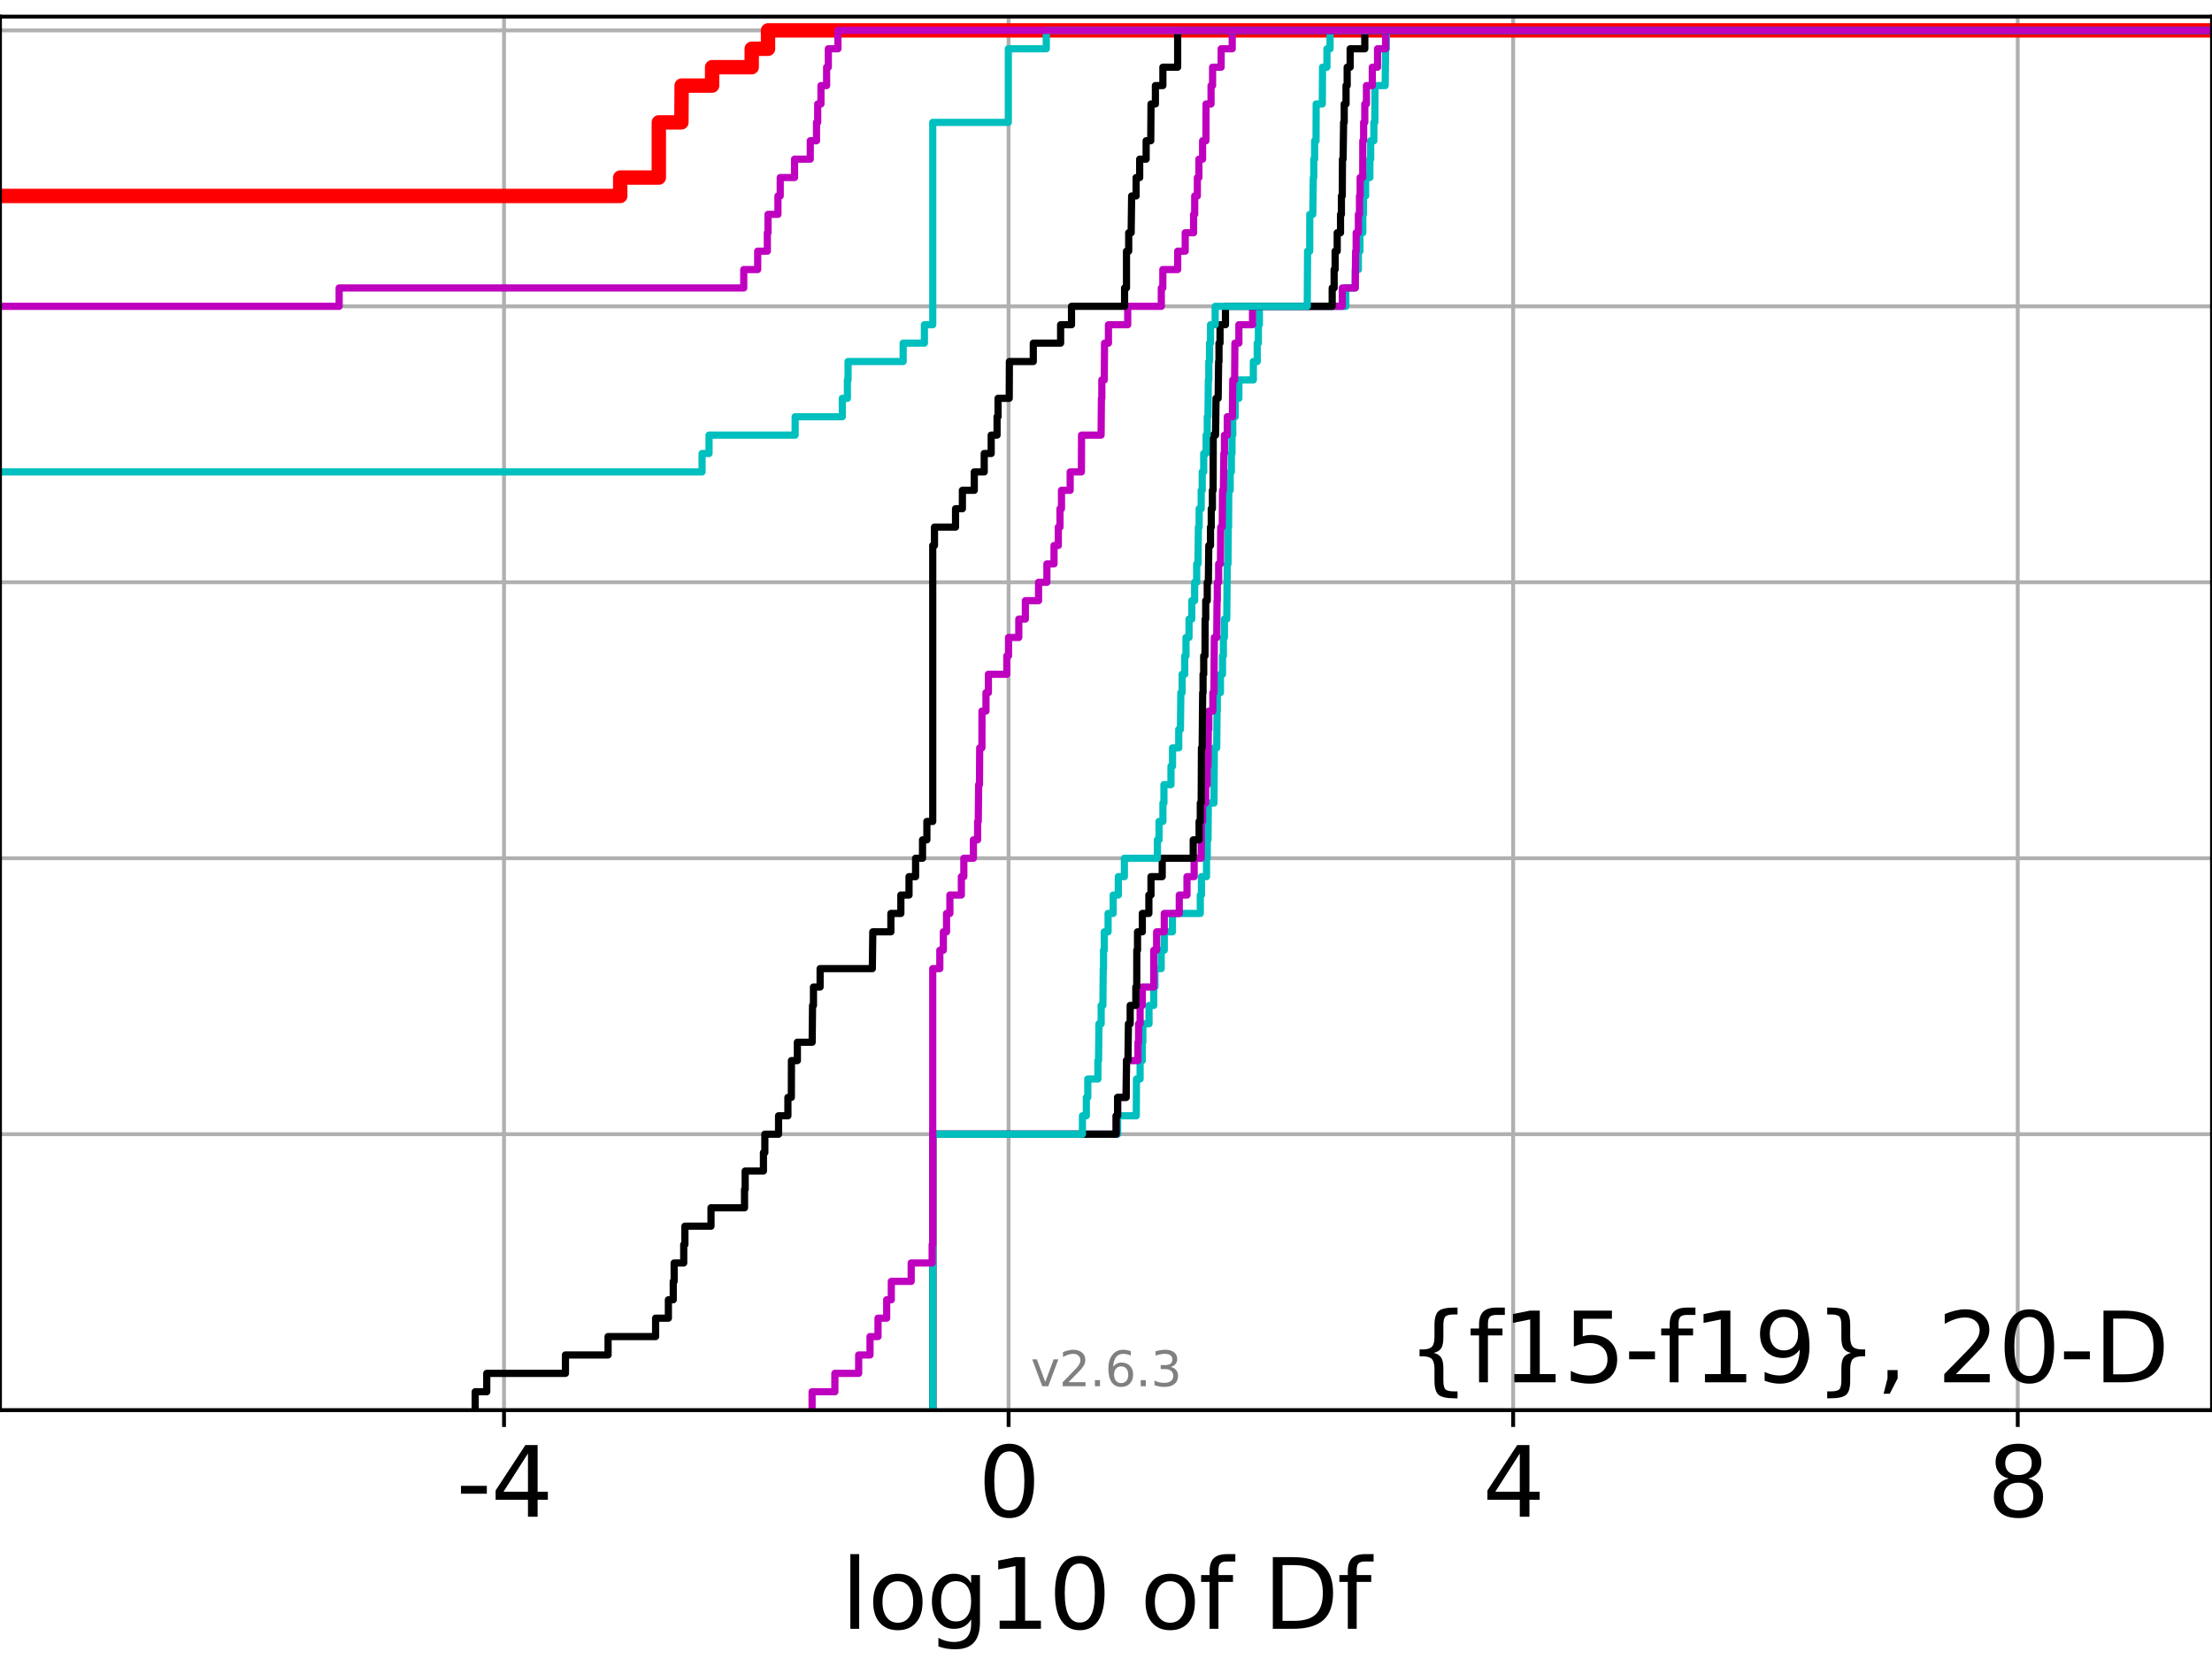 <?xml version="1.0" encoding="utf-8" standalone="no"?>
<!DOCTYPE svg PUBLIC "-//W3C//DTD SVG 1.1//EN"
  "http://www.w3.org/Graphics/SVG/1.1/DTD/svg11.dtd">
<svg xmlns:xlink="http://www.w3.org/1999/xlink" width="460.8pt" height="345.6pt" viewBox="0 0 460.8 345.6" xmlns="http://www.w3.org/2000/svg" version="1.1">
 <defs>
  <style type="text/css">*{stroke-linejoin: round; stroke-linecap: butt}</style>
 </defs>
 <g id="figure_1">
  <g id="patch_1">
   <path d="M 0 345.6 
L 460.8 345.6 
L 460.8 0 
L 0 0 
z
" style="fill: #ffffff"/>
  </g>
  <g id="axes_1">
   <g id="patch_2">
    <path d="M 0 293.76 
L 460.8 293.76 
L 460.8 3.456 
L 0 3.456 
z
" style="fill: #ffffff"/>
   </g>
   <g id="matplotlib.axis_1">
    <g id="xtick_1">
     <g id="line2d_1">
      <path d="M 104.998 293.76 
L 104.998 3.456 
" clip-path="url(#p70ddbf2838)" style="fill: none; stroke: #b0b0b0; stroke-width: 0.8; stroke-linecap: square"/>
     </g>
     <g id="line2d_2">
      <defs>
       <path id="m0ab898b934" d="M 0 0 
L 0 3.5 
" style="stroke: #000000; stroke-width: 0.8"/>
      </defs>
      <g>
       <use xlink:href="#m0ab898b934" x="104.998" y="293.76" style="stroke: #000000; stroke-width: 0.8"/>
      </g>
     </g>
     <g id="text_1">
      <!-- -4 -->
      <g transform="translate(95.028 315.957)scale(0.2 -0.2)">
       <defs>
        <path id="DejaVuSans-2d" d="M 313 2009 
L 1997 2009 
L 1997 1497 
L 313 1497 
L 313 2009 
z
" transform="scale(0.016)"/>
        <path id="DejaVuSans-34" d="M 2419 4116 
L 825 1625 
L 2419 1625 
L 2419 4116 
z
M 2253 4666 
L 3047 4666 
L 3047 1625 
L 3713 1625 
L 3713 1100 
L 3047 1100 
L 3047 0 
L 2419 0 
L 2419 1100 
L 313 1100 
L 313 1709 
L 2253 4666 
z
" transform="scale(0.016)"/>
       </defs>
       <use xlink:href="#DejaVuSans-2d"/>
       <use xlink:href="#DejaVuSans-34" x="36.084"/>
      </g>
     </g>
    </g>
    <g id="xtick_2">
     <g id="line2d_3">
      <path d="M 210.11 293.76 
L 210.11 3.456 
" clip-path="url(#p70ddbf2838)" style="fill: none; stroke: #b0b0b0; stroke-width: 0.8; stroke-linecap: square"/>
     </g>
     <g id="line2d_4">
      <g>
       <use xlink:href="#m0ab898b934" x="210.11" y="293.76" style="stroke: #000000; stroke-width: 0.8"/>
      </g>
     </g>
     <g id="text_2">
      <!-- 0 -->
      <g transform="translate(203.747 315.957)scale(0.2 -0.2)">
       <defs>
        <path id="DejaVuSans-30" d="M 2034 4250 
Q 1547 4250 1301 3770 
Q 1056 3291 1056 2328 
Q 1056 1369 1301 889 
Q 1547 409 2034 409 
Q 2525 409 2770 889 
Q 3016 1369 3016 2328 
Q 3016 3291 2770 3770 
Q 2525 4250 2034 4250 
z
M 2034 4750 
Q 2819 4750 3233 4129 
Q 3647 3509 3647 2328 
Q 3647 1150 3233 529 
Q 2819 -91 2034 -91 
Q 1250 -91 836 529 
Q 422 1150 422 2328 
Q 422 3509 836 4129 
Q 1250 4750 2034 4750 
z
" transform="scale(0.016)"/>
       </defs>
       <use xlink:href="#DejaVuSans-30"/>
      </g>
     </g>
    </g>
    <g id="xtick_3">
     <g id="line2d_5">
      <path d="M 315.221 293.76 
L 315.221 3.456 
" clip-path="url(#p70ddbf2838)" style="fill: none; stroke: #b0b0b0; stroke-width: 0.8; stroke-linecap: square"/>
     </g>
     <g id="line2d_6">
      <g>
       <use xlink:href="#m0ab898b934" x="315.221" y="293.76" style="stroke: #000000; stroke-width: 0.8"/>
      </g>
     </g>
     <g id="text_3">
      <!-- 4 -->
      <g transform="translate(308.859 315.957)scale(0.2 -0.2)">
       <use xlink:href="#DejaVuSans-34"/>
      </g>
     </g>
    </g>
    <g id="xtick_4">
     <g id="line2d_7">
      <path d="M 420.333 293.76 
L 420.333 3.456 
" clip-path="url(#p70ddbf2838)" style="fill: none; stroke: #b0b0b0; stroke-width: 0.8; stroke-linecap: square"/>
     </g>
     <g id="line2d_8">
      <g>
       <use xlink:href="#m0ab898b934" x="420.333" y="293.76" style="stroke: #000000; stroke-width: 0.8"/>
      </g>
     </g>
     <g id="text_4">
      <!-- 8 -->
      <g transform="translate(413.971 315.957)scale(0.2 -0.2)">
       <defs>
        <path id="DejaVuSans-38" d="M 2034 2216 
Q 1584 2216 1326 1975 
Q 1069 1734 1069 1313 
Q 1069 891 1326 650 
Q 1584 409 2034 409 
Q 2484 409 2743 651 
Q 3003 894 3003 1313 
Q 3003 1734 2745 1975 
Q 2488 2216 2034 2216 
z
M 1403 2484 
Q 997 2584 770 2862 
Q 544 3141 544 3541 
Q 544 4100 942 4425 
Q 1341 4750 2034 4750 
Q 2731 4750 3128 4425 
Q 3525 4100 3525 3541 
Q 3525 3141 3298 2862 
Q 3072 2584 2669 2484 
Q 3125 2378 3379 2068 
Q 3634 1759 3634 1313 
Q 3634 634 3220 271 
Q 2806 -91 2034 -91 
Q 1263 -91 848 271 
Q 434 634 434 1313 
Q 434 1759 690 2068 
Q 947 2378 1403 2484 
z
M 1172 3481 
Q 1172 3119 1398 2916 
Q 1625 2713 2034 2713 
Q 2441 2713 2670 2916 
Q 2900 3119 2900 3481 
Q 2900 3844 2670 4047 
Q 2441 4250 2034 4250 
Q 1625 4250 1398 4047 
Q 1172 3844 1172 3481 
z
" transform="scale(0.016)"/>
       </defs>
       <use xlink:href="#DejaVuSans-38"/>
      </g>
     </g>
    </g>
    <g id="text_5">
     <!-- log10 of Df -->
     <g transform="translate(175.214 339.313)scale(0.2 -0.2)">
      <defs>
       <path id="DejaVuSans-6c" d="M 603 4863 
L 1178 4863 
L 1178 0 
L 603 0 
L 603 4863 
z
" transform="scale(0.016)"/>
       <path id="DejaVuSans-6f" d="M 1959 3097 
Q 1497 3097 1228 2736 
Q 959 2375 959 1747 
Q 959 1119 1226 758 
Q 1494 397 1959 397 
Q 2419 397 2687 759 
Q 2956 1122 2956 1747 
Q 2956 2369 2687 2733 
Q 2419 3097 1959 3097 
z
M 1959 3584 
Q 2709 3584 3137 3096 
Q 3566 2609 3566 1747 
Q 3566 888 3137 398 
Q 2709 -91 1959 -91 
Q 1206 -91 779 398 
Q 353 888 353 1747 
Q 353 2609 779 3096 
Q 1206 3584 1959 3584 
z
" transform="scale(0.016)"/>
       <path id="DejaVuSans-67" d="M 2906 1791 
Q 2906 2416 2648 2759 
Q 2391 3103 1925 3103 
Q 1463 3103 1205 2759 
Q 947 2416 947 1791 
Q 947 1169 1205 825 
Q 1463 481 1925 481 
Q 2391 481 2648 825 
Q 2906 1169 2906 1791 
z
M 3481 434 
Q 3481 -459 3084 -895 
Q 2688 -1331 1869 -1331 
Q 1566 -1331 1297 -1286 
Q 1028 -1241 775 -1147 
L 775 -588 
Q 1028 -725 1275 -790 
Q 1522 -856 1778 -856 
Q 2344 -856 2625 -561 
Q 2906 -266 2906 331 
L 2906 616 
Q 2728 306 2450 153 
Q 2172 0 1784 0 
Q 1141 0 747 490 
Q 353 981 353 1791 
Q 353 2603 747 3093 
Q 1141 3584 1784 3584 
Q 2172 3584 2450 3431 
Q 2728 3278 2906 2969 
L 2906 3500 
L 3481 3500 
L 3481 434 
z
" transform="scale(0.016)"/>
       <path id="DejaVuSans-31" d="M 794 531 
L 1825 531 
L 1825 4091 
L 703 3866 
L 703 4441 
L 1819 4666 
L 2450 4666 
L 2450 531 
L 3481 531 
L 3481 0 
L 794 0 
L 794 531 
z
" transform="scale(0.016)"/>
       <path id="DejaVuSans-20" transform="scale(0.016)"/>
       <path id="DejaVuSans-66" d="M 2375 4863 
L 2375 4384 
L 1825 4384 
Q 1516 4384 1395 4259 
Q 1275 4134 1275 3809 
L 1275 3500 
L 2222 3500 
L 2222 3053 
L 1275 3053 
L 1275 0 
L 697 0 
L 697 3053 
L 147 3053 
L 147 3500 
L 697 3500 
L 697 3744 
Q 697 4328 969 4595 
Q 1241 4863 1831 4863 
L 2375 4863 
z
" transform="scale(0.016)"/>
       <path id="DejaVuSans-44" d="M 1259 4147 
L 1259 519 
L 2022 519 
Q 2988 519 3436 956 
Q 3884 1394 3884 2338 
Q 3884 3275 3436 3711 
Q 2988 4147 2022 4147 
L 1259 4147 
z
M 628 4666 
L 1925 4666 
Q 3281 4666 3915 4102 
Q 4550 3538 4550 2338 
Q 4550 1131 3912 565 
Q 3275 0 1925 0 
L 628 0 
L 628 4666 
z
" transform="scale(0.016)"/>
      </defs>
      <use xlink:href="#DejaVuSans-6c"/>
      <use xlink:href="#DejaVuSans-6f" x="27.783"/>
      <use xlink:href="#DejaVuSans-67" x="88.965"/>
      <use xlink:href="#DejaVuSans-31" x="152.441"/>
      <use xlink:href="#DejaVuSans-30" x="216.064"/>
      <use xlink:href="#DejaVuSans-20" x="279.688"/>
      <use xlink:href="#DejaVuSans-6f" x="311.475"/>
      <use xlink:href="#DejaVuSans-66" x="372.656"/>
      <use xlink:href="#DejaVuSans-20" x="407.861"/>
      <use xlink:href="#DejaVuSans-44" x="439.648"/>
      <use xlink:href="#DejaVuSans-66" x="516.65"/>
     </g>
    </g>
   </g>
   <g id="matplotlib.axis_2">
    <g id="ytick_1">
     <g id="line2d_9">
      <path d="M 0 293.76 
L 460.8 293.76 
" clip-path="url(#p70ddbf2838)" style="fill: none; stroke: #b0b0b0; stroke-width: 0.8; stroke-linecap: square"/>
     </g>
     <g id="line2d_10">
      <defs>
       <path id="m3facb04934" d="M 0 0 
L -3.5 0 
" style="stroke: #000000; stroke-width: 0.8"/>
      </defs>
      <g>
       <use xlink:href="#m3facb04934" x="0" y="293.76" style="stroke: #000000; stroke-width: 0.8"/>
      </g>
     </g>
    </g>
    <g id="ytick_2">
     <g id="line2d_11">
      <path d="M 0 236.274 
L 460.8 236.274 
" clip-path="url(#p70ddbf2838)" style="fill: none; stroke: #b0b0b0; stroke-width: 0.8; stroke-linecap: square"/>
     </g>
     <g id="line2d_12">
      <g>
       <use xlink:href="#m3facb04934" x="0" y="236.274" style="stroke: #000000; stroke-width: 0.8"/>
      </g>
     </g>
    </g>
    <g id="ytick_3">
     <g id="line2d_13">
      <path d="M 0 178.788 
L 460.8 178.788 
" clip-path="url(#p70ddbf2838)" style="fill: none; stroke: #b0b0b0; stroke-width: 0.8; stroke-linecap: square"/>
     </g>
     <g id="line2d_14">
      <g>
       <use xlink:href="#m3facb04934" x="0" y="178.788" style="stroke: #000000; stroke-width: 0.8"/>
      </g>
     </g>
    </g>
    <g id="ytick_4">
     <g id="line2d_15">
      <path d="M 0 121.302 
L 460.8 121.302 
" clip-path="url(#p70ddbf2838)" style="fill: none; stroke: #b0b0b0; stroke-width: 0.8; stroke-linecap: square"/>
     </g>
     <g id="line2d_16">
      <g>
       <use xlink:href="#m3facb04934" x="0" y="121.302" style="stroke: #000000; stroke-width: 0.8"/>
      </g>
     </g>
    </g>
    <g id="ytick_5">
     <g id="line2d_17">
      <path d="M 0 63.816 
L 460.8 63.816 
" clip-path="url(#p70ddbf2838)" style="fill: none; stroke: #b0b0b0; stroke-width: 0.8; stroke-linecap: square"/>
     </g>
     <g id="line2d_18">
      <g>
       <use xlink:href="#m3facb04934" x="0" y="63.816" style="stroke: #000000; stroke-width: 0.8"/>
      </g>
     </g>
    </g>
    <g id="ytick_6">
     <g id="line2d_19">
      <path d="M 0 6.33 
L 460.8 6.33 
" clip-path="url(#p70ddbf2838)" style="fill: none; stroke: #b0b0b0; stroke-width: 0.8; stroke-linecap: square"/>
     </g>
     <g id="line2d_20">
      <g>
       <use xlink:href="#m3facb04934" x="0" y="6.33" style="stroke: #000000; stroke-width: 0.8"/>
      </g>
     </g>
    </g>
   </g>
   <g id="line2d_21">
    <path d="M -1 40.822 
L 129.205 40.822 
L 129.205 36.989 
L 137.244 36.989 
L 137.244 25.492 
L 141.947 25.492 
L 141.999 17.827 
L 148.346 17.827 
L 148.346 13.995 
L 156.595 13.995 
L 156.595 10.163 
L 159.993 10.163 
L 159.993 6.33 
L 159.993 6.33 
L 460.8 6.33 
L 460.8 6.33 
" clip-path="url(#p70ddbf2838)" style="fill: none; stroke: #ff0000; stroke-width: 3; stroke-linecap: square"/>
   </g>
   <g id="line2d_22">
    <path d="M 194.306 293.76 
L 194.306 236.274 
L 232.82 236.274 
L 232.82 232.442 
L 236.709 232.442 
L 236.749 224.777 
L 237.504 224.777 
L 237.504 220.944 
L 237.962 220.944 
L 237.962 217.112 
L 238.075 217.112 
L 238.075 213.28 
L 239.36 213.28 
L 239.36 209.447 
L 240.343 209.447 
L 240.343 205.615 
L 240.596 205.615 
L 240.596 201.782 
L 241.897 201.782 
L 241.897 197.95 
L 242.538 197.95 
L 242.538 194.118 
L 244.24 194.118 
L 244.24 190.285 
L 250.045 190.285 
L 250.045 186.453 
L 250.285 186.453 
L 250.285 182.621 
L 251.341 182.621 
L 251.341 178.788 
L 251.493 178.788 
L 251.493 174.956 
L 251.649 174.956 
L 251.719 167.291 
L 252.888 167.291 
L 252.968 155.794 
L 253.464 155.794 
L 253.536 148.129 
L 253.59 148.129 
L 253.59 144.297 
L 254.239 144.297 
L 254.239 140.464 
L 254.673 140.464 
L 254.673 136.632 
L 254.851 136.632 
L 254.851 132.799 
L 255.067 132.799 
L 255.067 128.967 
L 255.554 128.967 
L 255.662 117.47 
L 255.813 117.47 
L 255.864 109.805 
L 255.936 109.805 
L 255.974 102.14 
L 256.268 102.14 
L 256.268 98.308 
L 256.512 98.308 
L 256.512 94.475 
L 256.648 94.475 
L 256.648 90.643 
L 256.804 90.643 
L 256.804 86.811 
L 257.318 86.811 
L 257.318 82.978 
L 258.08 82.978 
L 258.08 79.146 
L 261.093 79.146 
L 261.093 75.313 
L 261.905 75.313 
L 261.905 71.481 
L 262.142 71.481 
L 262.142 67.649 
L 262.354 67.649 
L 262.354 63.816 
L 280.353 63.816 
L 280.353 59.984 
L 282.321 59.984 
L 282.321 56.151 
L 282.976 56.151 
L 282.976 52.319 
L 283.298 52.319 
L 283.298 48.487 
L 283.893 48.487 
L 283.893 44.654 
L 284.025 44.654 
L 284.025 40.822 
L 284.487 40.822 
L 284.487 36.989 
L 285.37 36.989 
L 285.37 33.157 
L 285.539 33.157 
L 285.539 29.325 
L 286.197 29.325 
L 286.197 25.492 
L 286.4 25.492 
L 286.434 17.827 
L 288.56 17.827 
L 288.643 10.163 
L 288.805 10.163 
L 288.805 6.33 
L 288.805 6.33 
L 460.8 6.33 
L 460.8 6.33 
" clip-path="url(#p70ddbf2838)" style="fill: none; stroke: #00bfbf; stroke-width: 1.5; stroke-linecap: square"/>
   </g>
   <g id="line2d_23">
    <path d="M 194.306 293.76 
L 194.306 236.274 
L 232.517 236.274 
L 232.517 232.442 
L 232.82 232.442 
L 232.82 228.609 
L 234.592 228.609 
L 234.668 220.944 
L 237.061 220.944 
L 237.061 217.112 
L 237.193 217.112 
L 237.193 213.28 
L 237.504 213.28 
L 237.504 209.447 
L 237.965 209.447 
L 237.965 205.615 
L 240.343 205.615 
L 240.35 197.95 
L 240.946 197.95 
L 240.946 194.118 
L 242.538 194.118 
L 242.538 190.285 
L 245.665 190.285 
L 245.665 186.453 
L 247.27 186.453 
L 247.27 182.621 
L 248.763 182.621 
L 248.763 178.788 
L 250.232 178.788 
L 250.285 171.123 
L 250.531 171.123 
L 250.531 167.291 
L 251.173 167.291 
L 251.173 163.459 
L 251.493 163.459 
L 251.493 159.626 
L 251.649 159.626 
L 251.719 151.961 
L 251.816 151.961 
L 251.816 148.129 
L 252.659 148.129 
L 252.659 144.297 
L 252.888 144.297 
L 252.968 132.799 
L 253.464 132.799 
L 253.536 125.135 
L 253.59 125.135 
L 253.59 121.302 
L 253.864 121.302 
L 253.864 117.47 
L 254.239 117.47 
L 254.301 109.805 
L 254.605 109.805 
L 254.673 102.14 
L 254.851 102.14 
L 254.955 94.475 
L 255.08 94.475 
L 255.08 90.643 
L 255.662 90.643 
L 255.662 86.811 
L 256.735 86.811 
L 256.804 79.146 
L 257.197 79.146 
L 257.252 71.481 
L 258.08 71.481 
L 258.08 67.649 
L 260.922 67.649 
L 260.922 63.816 
L 279.621 63.816 
L 279.621 59.984 
L 282.321 59.984 
L 282.402 52.319 
L 282.516 52.319 
L 282.516 48.487 
L 282.976 48.487 
L 282.976 44.654 
L 283.202 44.654 
L 283.202 40.822 
L 283.344 40.822 
L 283.344 36.989 
L 283.884 36.989 
L 283.893 29.325 
L 284.071 29.325 
L 284.071 25.492 
L 284.313 25.492 
L 284.313 21.66 
L 284.657 21.66 
L 284.657 17.827 
L 285.869 17.827 
L 285.869 13.995 
L 286.967 13.995 
L 286.967 10.163 
L 288.643 10.163 
L 288.643 6.33 
L 288.643 6.33 
L 460.8 6.33 
L 460.8 6.33 
" clip-path="url(#p70ddbf2838)" style="fill: none; stroke: #bf00bf; stroke-width: 1.5; stroke-linecap: square"/>
   </g>
   <g id="line2d_24">
    <path d="M 194.306 293.76 
L 194.306 236.274 
L 232.517 236.274 
L 232.517 232.442 
L 232.82 232.442 
L 232.82 228.609 
L 234.592 228.609 
L 234.668 220.944 
L 234.973 220.944 
L 235.072 213.28 
L 235.438 213.28 
L 235.438 209.447 
L 236.613 209.447 
L 236.613 205.615 
L 236.804 205.615 
L 236.815 197.95 
L 236.967 197.95 
L 236.967 194.118 
L 237.965 194.118 
L 237.965 190.285 
L 239.333 190.285 
L 239.333 186.453 
L 239.771 186.453 
L 239.771 182.621 
L 242.11 182.621 
L 242.11 178.788 
L 248.569 178.788 
L 248.569 174.956 
L 249.791 174.956 
L 249.791 171.123 
L 250.043 171.123 
L 250.043 167.291 
L 250.232 167.291 
L 250.285 155.794 
L 250.433 155.794 
L 250.537 144.297 
L 250.619 144.297 
L 250.619 140.464 
L 250.755 140.464 
L 250.755 136.632 
L 251.019 136.632 
L 251.05 128.967 
L 251.173 128.967 
L 251.173 125.135 
L 251.493 125.135 
L 251.493 121.302 
L 251.719 121.302 
L 251.816 113.637 
L 252.17 113.637 
L 252.17 109.805 
L 252.328 109.805 
L 252.328 105.973 
L 252.564 105.973 
L 252.564 102.14 
L 252.715 102.14 
L 252.742 90.643 
L 253.219 90.643 
L 253.326 82.978 
L 253.76 82.978 
L 253.864 75.313 
L 253.939 75.313 
L 253.939 71.481 
L 254.156 71.481 
L 254.156 67.649 
L 255.287 67.649 
L 255.287 63.816 
L 277.519 63.816 
L 277.519 59.984 
L 277.923 59.984 
L 277.923 56.151 
L 278.132 56.151 
L 278.132 52.319 
L 278.565 52.319 
L 278.565 48.487 
L 279.255 48.487 
L 279.255 44.654 
L 279.439 44.654 
L 279.439 40.822 
L 279.617 40.822 
L 279.66 33.157 
L 279.793 33.157 
L 279.899 25.492 
L 280.027 25.492 
L 280.027 21.66 
L 280.404 21.66 
L 280.404 17.827 
L 280.641 17.827 
L 280.641 13.995 
L 281.261 13.995 
L 281.261 10.163 
L 284.313 10.163 
L 284.313 6.33 
L 284.313 6.33 
L 460.8 6.33 
L 460.8 6.33 
" clip-path="url(#p70ddbf2838)" style="fill: none; stroke: #000000; stroke-width: 1.5; stroke-linecap: square"/>
   </g>
   <g id="line2d_25">
    <path d="M 194.306 293.76 
L 194.306 236.274 
L 225.491 236.274 
L 225.491 232.442 
L 226.305 232.442 
L 226.305 228.609 
L 226.605 228.609 
L 226.605 224.777 
L 228.711 224.777 
L 228.711 220.944 
L 228.847 220.944 
L 228.929 213.28 
L 229.39 213.28 
L 229.39 209.447 
L 229.749 209.447 
L 229.825 201.782 
L 229.883 201.782 
L 229.883 197.95 
L 230.045 197.95 
L 230.045 194.118 
L 230.835 194.118 
L 230.835 190.285 
L 231.899 190.285 
L 231.899 186.453 
L 232.964 186.453 
L 232.964 182.621 
L 234.23 182.621 
L 234.23 178.788 
L 241.108 178.788 
L 241.108 174.956 
L 241.448 174.956 
L 241.448 171.123 
L 242.259 171.123 
L 242.259 167.291 
L 242.469 167.291 
L 242.469 163.459 
L 243.936 163.459 
L 243.936 159.626 
L 244.259 159.626 
L 244.259 155.794 
L 245.553 155.794 
L 245.553 151.961 
L 245.903 151.961 
L 245.992 144.297 
L 246.257 144.297 
L 246.257 140.464 
L 246.795 140.464 
L 246.795 136.632 
L 247.063 136.632 
L 247.063 132.799 
L 247.695 132.799 
L 247.695 128.967 
L 248.272 128.967 
L 248.272 125.135 
L 248.863 125.135 
L 248.863 121.302 
L 249.291 121.302 
L 249.291 117.47 
L 249.56 117.47 
L 249.648 109.805 
L 249.804 109.805 
L 249.804 105.973 
L 250.232 105.973 
L 250.232 102.14 
L 250.447 102.14 
L 250.447 98.308 
L 250.755 98.308 
L 250.755 94.475 
L 251.259 94.475 
L 251.259 90.643 
L 251.493 90.643 
L 251.493 86.811 
L 251.642 86.811 
L 251.724 79.146 
L 251.816 79.146 
L 251.816 75.313 
L 251.963 75.313 
L 251.963 71.481 
L 252.17 71.481 
L 252.17 67.649 
L 253.142 67.649 
L 253.142 63.816 
L 272.328 63.816 
L 272.395 52.319 
L 272.839 52.319 
L 272.852 44.654 
L 273.474 44.654 
L 273.585 36.989 
L 273.679 36.989 
L 273.679 33.157 
L 273.857 33.157 
L 273.857 29.325 
L 274.155 29.325 
L 274.185 21.66 
L 275.458 21.66 
L 275.508 13.995 
L 276.426 13.995 
L 276.426 10.163 
L 277.076 10.163 
L 277.076 6.33 
L 277.076 6.33 
L 460.8 6.33 
L 460.8 6.33 
" clip-path="url(#p70ddbf2838)" style="fill: none; stroke: #00bfbf; stroke-width: 1.5; stroke-linecap: square"/>
   </g>
   <g id="line2d_26">
    <path d="M 169.171 293.76 
L 169.171 289.928 
L 173.916 289.928 
L 173.916 286.095 
L 178.877 286.095 
L 178.877 282.263 
L 181.243 282.263 
L 181.243 278.43 
L 182.908 278.43 
L 182.908 274.598 
L 184.712 274.598 
L 184.712 270.766 
L 185.674 270.766 
L 185.674 266.933 
L 189.818 266.933 
L 189.818 263.101 
L 194.182 263.101 
L 194.182 259.268 
L 194.306 259.268 
L 194.306 201.782 
L 195.783 201.782 
L 195.783 197.95 
L 196.516 197.95 
L 196.516 194.118 
L 197.182 194.118 
L 197.182 190.285 
L 197.877 190.285 
L 197.877 186.453 
L 200.268 186.453 
L 200.268 182.621 
L 200.783 182.621 
L 200.783 178.788 
L 202.782 178.788 
L 202.782 174.956 
L 203.654 174.956 
L 203.654 171.123 
L 203.792 171.123 
L 203.87 163.459 
L 204.042 163.459 
L 204.089 155.794 
L 204.554 155.794 
L 204.565 148.129 
L 205.396 148.129 
L 205.396 144.297 
L 205.898 144.297 
L 205.898 140.464 
L 209.738 140.464 
L 209.738 136.632 
L 210.097 136.632 
L 210.097 132.799 
L 212.234 132.799 
L 212.234 128.967 
L 213.602 128.967 
L 213.602 125.135 
L 216.352 125.135 
L 216.352 121.302 
L 218.089 121.302 
L 218.089 117.47 
L 219.574 117.47 
L 219.574 113.637 
L 220.465 113.637 
L 220.465 109.805 
L 220.816 109.805 
L 220.816 105.973 
L 221.126 105.973 
L 221.126 102.14 
L 222.936 102.14 
L 222.936 98.308 
L 225.279 98.308 
L 225.304 90.643 
L 229.378 90.643 
L 229.445 82.978 
L 229.533 82.978 
L 229.533 79.146 
L 230.044 79.146 
L 230.098 71.481 
L 230.91 71.481 
L 230.91 67.649 
L 234.922 67.649 
L 234.922 63.816 
L 241.92 63.816 
L 241.92 59.984 
L 242.238 59.984 
L 242.238 56.151 
L 245.336 56.151 
L 245.336 52.319 
L 246.901 52.319 
L 246.901 48.487 
L 248.646 48.487 
L 248.646 44.654 
L 248.879 44.654 
L 248.879 40.822 
L 249.432 40.822 
L 249.432 36.989 
L 249.752 36.989 
L 249.752 33.157 
L 250.521 33.157 
L 250.521 29.325 
L 251.222 29.325 
L 251.24 21.66 
L 252.283 21.66 
L 252.283 17.827 
L 252.603 17.827 
L 252.603 13.995 
L 254.387 13.995 
L 254.387 10.163 
L 256.695 10.163 
L 256.695 6.33 
L 256.695 6.33 
L 460.8 6.33 
L 460.8 6.33 
" clip-path="url(#p70ddbf2838)" style="fill: none; stroke: #bf00bf; stroke-width: 1.5; stroke-linecap: square"/>
   </g>
   <g id="line2d_27">
    <path d="M 98.991 293.76 
L 98.991 289.928 
L 101.4 289.928 
L 101.4 286.095 
L 117.792 286.095 
L 117.792 282.263 
L 126.674 282.263 
L 126.674 278.43 
L 136.576 278.43 
L 136.576 274.598 
L 139.237 274.598 
L 139.237 270.766 
L 140.248 270.766 
L 140.248 266.933 
L 140.436 266.933 
L 140.436 263.101 
L 142.432 263.101 
L 142.432 259.268 
L 142.677 259.268 
L 142.677 255.436 
L 148.114 255.436 
L 148.114 251.604 
L 155.097 251.604 
L 155.097 247.771 
L 155.232 247.771 
L 155.232 243.939 
L 159.037 243.939 
L 159.037 240.106 
L 159.331 240.106 
L 159.331 236.274 
L 162.19 236.274 
L 162.19 232.442 
L 164.134 232.442 
L 164.134 228.609 
L 164.851 228.609 
L 164.873 220.944 
L 166.107 220.944 
L 166.107 217.112 
L 169.189 217.112 
L 169.266 209.447 
L 169.459 209.447 
L 169.459 205.615 
L 170.844 205.615 
L 170.844 201.782 
L 181.723 201.782 
L 181.818 194.118 
L 185.587 194.118 
L 185.587 190.285 
L 187.665 190.285 
L 187.665 186.453 
L 189.366 186.453 
L 189.366 182.621 
L 190.734 182.621 
L 190.734 178.788 
L 192.178 178.788 
L 192.178 174.956 
L 193.087 174.956 
L 193.087 171.123 
L 194.306 171.123 
L 194.306 113.637 
L 194.669 113.637 
L 194.669 109.805 
L 199.057 109.805 
L 199.057 105.973 
L 200.483 105.973 
L 200.483 102.14 
L 202.96 102.14 
L 202.96 98.308 
L 205.03 98.308 
L 205.03 94.475 
L 206.484 94.475 
L 206.484 90.643 
L 207.706 90.643 
L 207.706 86.811 
L 207.911 86.811 
L 207.911 82.978 
L 210.238 82.978 
L 210.274 75.313 
L 215.253 75.313 
L 215.253 71.481 
L 220.946 71.481 
L 220.946 67.649 
L 223.215 67.649 
L 223.215 63.816 
L 234.271 63.816 
L 234.271 59.984 
L 234.668 59.984 
L 234.669 52.319 
L 235.129 52.319 
L 235.129 48.487 
L 235.641 48.487 
L 235.744 40.822 
L 236.672 40.822 
L 236.672 36.989 
L 237.418 36.989 
L 237.418 33.157 
L 238.762 33.157 
L 238.762 29.325 
L 239.722 29.325 
L 239.779 21.66 
L 240.692 21.66 
L 240.692 17.827 
L 242.249 17.827 
L 242.249 13.995 
L 245.328 13.995 
L 245.328 6.33 
L 245.328 6.33 
L 460.8 6.33 
L 460.8 6.33 
" clip-path="url(#p70ddbf2838)" style="fill: none; stroke: #000000; stroke-width: 1.5; stroke-linecap: square"/>
   </g>
   <g id="line2d_28">
    <path d="M -1 98.308 
L 146.253 98.308 
L 146.253 94.475 
L 147.705 94.475 
L 147.705 90.643 
L 165.644 90.643 
L 165.644 86.811 
L 175.469 86.811 
L 175.469 82.978 
L 176.525 82.978 
L 176.525 79.146 
L 176.666 79.146 
L 176.666 75.313 
L 188.143 75.313 
L 188.143 71.481 
L 192.569 71.481 
L 192.569 67.649 
L 194.306 67.649 
L 194.306 25.492 
L 210.052 25.492 
L 210.052 10.163 
L 217.962 10.163 
L 217.962 6.33 
L 217.962 6.33 
L 460.8 6.33 
L 460.8 6.33 
" clip-path="url(#p70ddbf2838)" style="fill: none; stroke: #00bfbf; stroke-width: 1.5; stroke-linecap: square"/>
   </g>
   <g id="line2d_29">
    <path d="M -1 63.816 
L 70.649 63.816 
L 70.649 59.984 
L 154.936 59.984 
L 154.936 56.151 
L 157.841 56.151 
L 157.841 52.319 
L 159.853 52.319 
L 159.853 48.487 
L 159.993 48.487 
L 159.993 44.654 
L 162.06 44.654 
L 162.06 40.822 
L 162.535 40.822 
L 162.535 36.989 
L 165.52 36.989 
L 165.52 33.157 
L 168.794 33.157 
L 168.794 29.325 
L 170.095 29.325 
L 170.095 25.492 
L 170.343 25.492 
L 170.343 21.66 
L 171.018 21.66 
L 171.018 17.827 
L 172.202 17.827 
L 172.202 13.995 
L 172.556 13.995 
L 172.556 10.163 
L 174.558 10.163 
L 174.558 6.33 
L 174.558 6.33 
L 460.8 6.33 
L 460.8 6.33 
" clip-path="url(#p70ddbf2838)" style="fill: none; stroke: #bf00bf; stroke-width: 1.5; stroke-linecap: square"/>
   </g>
   <g id="patch_3">
    <path d="M 0 293.76 
L 0 3.456 
" style="fill: none; stroke: #000000; stroke-width: 0.8; stroke-linejoin: miter; stroke-linecap: square"/>
   </g>
   <g id="patch_4">
    <path d="M 460.8 293.76 
L 460.8 3.456 
" style="fill: none; stroke: #000000; stroke-width: 0.8; stroke-linejoin: miter; stroke-linecap: square"/>
   </g>
   <g id="patch_5">
    <path d="M -0 293.76 
L 460.8 293.76 
" style="fill: none; stroke: #000000; stroke-width: 0.8; stroke-linejoin: miter; stroke-linecap: square"/>
   </g>
   <g id="patch_6">
    <path d="M -0 3.456 
L 460.8 3.456 
" style="fill: none; stroke: #000000; stroke-width: 0.8; stroke-linejoin: miter; stroke-linecap: square"/>
   </g>
   <g id="text_6">
    <!-- {f15-f19}, 20-D -->
    <g transform="translate(293.159 287.954)scale(0.2 -0.2)">
     <defs>
      <path id="DejaVuSans-7b" d="M 3272 -594 
L 3272 -1044 
L 3078 -1044 
Q 2300 -1044 2036 -812 
Q 1772 -581 1772 109 
L 1772 856 
Q 1772 1328 1603 1509 
Q 1434 1691 991 1691 
L 800 1691 
L 800 2138 
L 991 2138 
Q 1438 2138 1605 2317 
Q 1772 2497 1772 2963 
L 1772 3713 
Q 1772 4403 2036 4633 
Q 2300 4863 3078 4863 
L 3272 4863 
L 3272 4416 
L 3059 4416 
Q 2619 4416 2484 4278 
Q 2350 4141 2350 3700 
L 2350 2925 
Q 2350 2434 2208 2212 
Q 2066 1991 1722 1913 
Q 2069 1828 2209 1606 
Q 2350 1384 2350 897 
L 2350 122 
Q 2350 -319 2484 -456 
Q 2619 -594 3059 -594 
L 3272 -594 
z
" transform="scale(0.016)"/>
      <path id="DejaVuSans-35" d="M 691 4666 
L 3169 4666 
L 3169 4134 
L 1269 4134 
L 1269 2991 
Q 1406 3038 1543 3061 
Q 1681 3084 1819 3084 
Q 2600 3084 3056 2656 
Q 3513 2228 3513 1497 
Q 3513 744 3044 326 
Q 2575 -91 1722 -91 
Q 1428 -91 1123 -41 
Q 819 9 494 109 
L 494 744 
Q 775 591 1075 516 
Q 1375 441 1709 441 
Q 2250 441 2565 725 
Q 2881 1009 2881 1497 
Q 2881 1984 2565 2268 
Q 2250 2553 1709 2553 
Q 1456 2553 1204 2497 
Q 953 2441 691 2322 
L 691 4666 
z
" transform="scale(0.016)"/>
      <path id="DejaVuSans-39" d="M 703 97 
L 703 672 
Q 941 559 1184 500 
Q 1428 441 1663 441 
Q 2288 441 2617 861 
Q 2947 1281 2994 2138 
Q 2813 1869 2534 1725 
Q 2256 1581 1919 1581 
Q 1219 1581 811 2004 
Q 403 2428 403 3163 
Q 403 3881 828 4315 
Q 1253 4750 1959 4750 
Q 2769 4750 3195 4129 
Q 3622 3509 3622 2328 
Q 3622 1225 3098 567 
Q 2575 -91 1691 -91 
Q 1453 -91 1209 -44 
Q 966 3 703 97 
z
M 1959 2075 
Q 2384 2075 2632 2365 
Q 2881 2656 2881 3163 
Q 2881 3666 2632 3958 
Q 2384 4250 1959 4250 
Q 1534 4250 1286 3958 
Q 1038 3666 1038 3163 
Q 1038 2656 1286 2365 
Q 1534 2075 1959 2075 
z
" transform="scale(0.016)"/>
      <path id="DejaVuSans-7d" d="M 800 -594 
L 1019 -594 
Q 1456 -594 1589 -459 
Q 1722 -325 1722 122 
L 1722 897 
Q 1722 1384 1862 1606 
Q 2003 1828 2350 1913 
Q 2003 1991 1862 2212 
Q 1722 2434 1722 2925 
L 1722 3700 
Q 1722 4144 1589 4280 
Q 1456 4416 1019 4416 
L 800 4416 
L 800 4863 
L 997 4863 
Q 1775 4863 2036 4633 
Q 2297 4403 2297 3713 
L 2297 2963 
Q 2297 2497 2465 2317 
Q 2634 2138 3078 2138 
L 3272 2138 
L 3272 1691 
L 3078 1691 
Q 2634 1691 2465 1509 
Q 2297 1328 2297 856 
L 2297 109 
Q 2297 -581 2036 -812 
Q 1775 -1044 997 -1044 
L 800 -1044 
L 800 -594 
z
" transform="scale(0.016)"/>
      <path id="DejaVuSans-2c" d="M 750 794 
L 1409 794 
L 1409 256 
L 897 -744 
L 494 -744 
L 750 256 
L 750 794 
z
" transform="scale(0.016)"/>
      <path id="DejaVuSans-32" d="M 1228 531 
L 3431 531 
L 3431 0 
L 469 0 
L 469 531 
Q 828 903 1448 1529 
Q 2069 2156 2228 2338 
Q 2531 2678 2651 2914 
Q 2772 3150 2772 3378 
Q 2772 3750 2511 3984 
Q 2250 4219 1831 4219 
Q 1534 4219 1204 4116 
Q 875 4013 500 3803 
L 500 4441 
Q 881 4594 1212 4672 
Q 1544 4750 1819 4750 
Q 2544 4750 2975 4387 
Q 3406 4025 3406 3419 
Q 3406 3131 3298 2873 
Q 3191 2616 2906 2266 
Q 2828 2175 2409 1742 
Q 1991 1309 1228 531 
z
" transform="scale(0.016)"/>
     </defs>
     <use xlink:href="#DejaVuSans-7b"/>
     <use xlink:href="#DejaVuSans-66" x="63.623"/>
     <use xlink:href="#DejaVuSans-31" x="98.828"/>
     <use xlink:href="#DejaVuSans-35" x="162.451"/>
     <use xlink:href="#DejaVuSans-2d" x="226.074"/>
     <use xlink:href="#DejaVuSans-66" x="262.158"/>
     <use xlink:href="#DejaVuSans-31" x="297.363"/>
     <use xlink:href="#DejaVuSans-39" x="360.986"/>
     <use xlink:href="#DejaVuSans-7d" x="424.609"/>
     <use xlink:href="#DejaVuSans-2c" x="488.232"/>
     <use xlink:href="#DejaVuSans-20" x="520.02"/>
     <use xlink:href="#DejaVuSans-32" x="551.807"/>
     <use xlink:href="#DejaVuSans-30" x="615.43"/>
     <use xlink:href="#DejaVuSans-2d" x="679.053"/>
     <use xlink:href="#DejaVuSans-44" x="715.137"/>
    </g>
   </g>
   <g id="text_7">
    <!-- v2.6.3 -->
    <g style="fill: #808080" transform="translate(214.719 288.777)scale(0.1 -0.1)">
     <defs>
      <path id="DejaVuSans-76" d="M 191 3500 
L 800 3500 
L 1894 563 
L 2988 3500 
L 3597 3500 
L 2284 0 
L 1503 0 
L 191 3500 
z
" transform="scale(0.016)"/>
      <path id="DejaVuSans-2e" d="M 684 794 
L 1344 794 
L 1344 0 
L 684 0 
L 684 794 
z
" transform="scale(0.016)"/>
      <path id="DejaVuSans-36" d="M 2113 2584 
Q 1688 2584 1439 2293 
Q 1191 2003 1191 1497 
Q 1191 994 1439 701 
Q 1688 409 2113 409 
Q 2538 409 2786 701 
Q 3034 994 3034 1497 
Q 3034 2003 2786 2293 
Q 2538 2584 2113 2584 
z
M 3366 4563 
L 3366 3988 
Q 3128 4100 2886 4159 
Q 2644 4219 2406 4219 
Q 1781 4219 1451 3797 
Q 1122 3375 1075 2522 
Q 1259 2794 1537 2939 
Q 1816 3084 2150 3084 
Q 2853 3084 3261 2657 
Q 3669 2231 3669 1497 
Q 3669 778 3244 343 
Q 2819 -91 2113 -91 
Q 1303 -91 875 529 
Q 447 1150 447 2328 
Q 447 3434 972 4092 
Q 1497 4750 2381 4750 
Q 2619 4750 2861 4703 
Q 3103 4656 3366 4563 
z
" transform="scale(0.016)"/>
      <path id="DejaVuSans-33" d="M 2597 2516 
Q 3050 2419 3304 2112 
Q 3559 1806 3559 1356 
Q 3559 666 3084 287 
Q 2609 -91 1734 -91 
Q 1441 -91 1130 -33 
Q 819 25 488 141 
L 488 750 
Q 750 597 1062 519 
Q 1375 441 1716 441 
Q 2309 441 2620 675 
Q 2931 909 2931 1356 
Q 2931 1769 2642 2001 
Q 2353 2234 1838 2234 
L 1294 2234 
L 1294 2753 
L 1863 2753 
Q 2328 2753 2575 2939 
Q 2822 3125 2822 3475 
Q 2822 3834 2567 4026 
Q 2313 4219 1838 4219 
Q 1578 4219 1281 4162 
Q 984 4106 628 3988 
L 628 4550 
Q 988 4650 1302 4700 
Q 1616 4750 1894 4750 
Q 2613 4750 3031 4423 
Q 3450 4097 3450 3541 
Q 3450 3153 3228 2886 
Q 3006 2619 2597 2516 
z
" transform="scale(0.016)"/>
     </defs>
     <use xlink:href="#DejaVuSans-76"/>
     <use xlink:href="#DejaVuSans-32" x="59.18"/>
     <use xlink:href="#DejaVuSans-2e" x="122.803"/>
     <use xlink:href="#DejaVuSans-36" x="154.59"/>
     <use xlink:href="#DejaVuSans-2e" x="218.213"/>
     <use xlink:href="#DejaVuSans-33" x="250"/>
    </g>
   </g>
  </g>
 </g>
 <defs>
  <clipPath id="p70ddbf2838">
   <rect x="0" y="3.456" width="460.8" height="290.304"/>
  </clipPath>
 </defs>
</svg>
